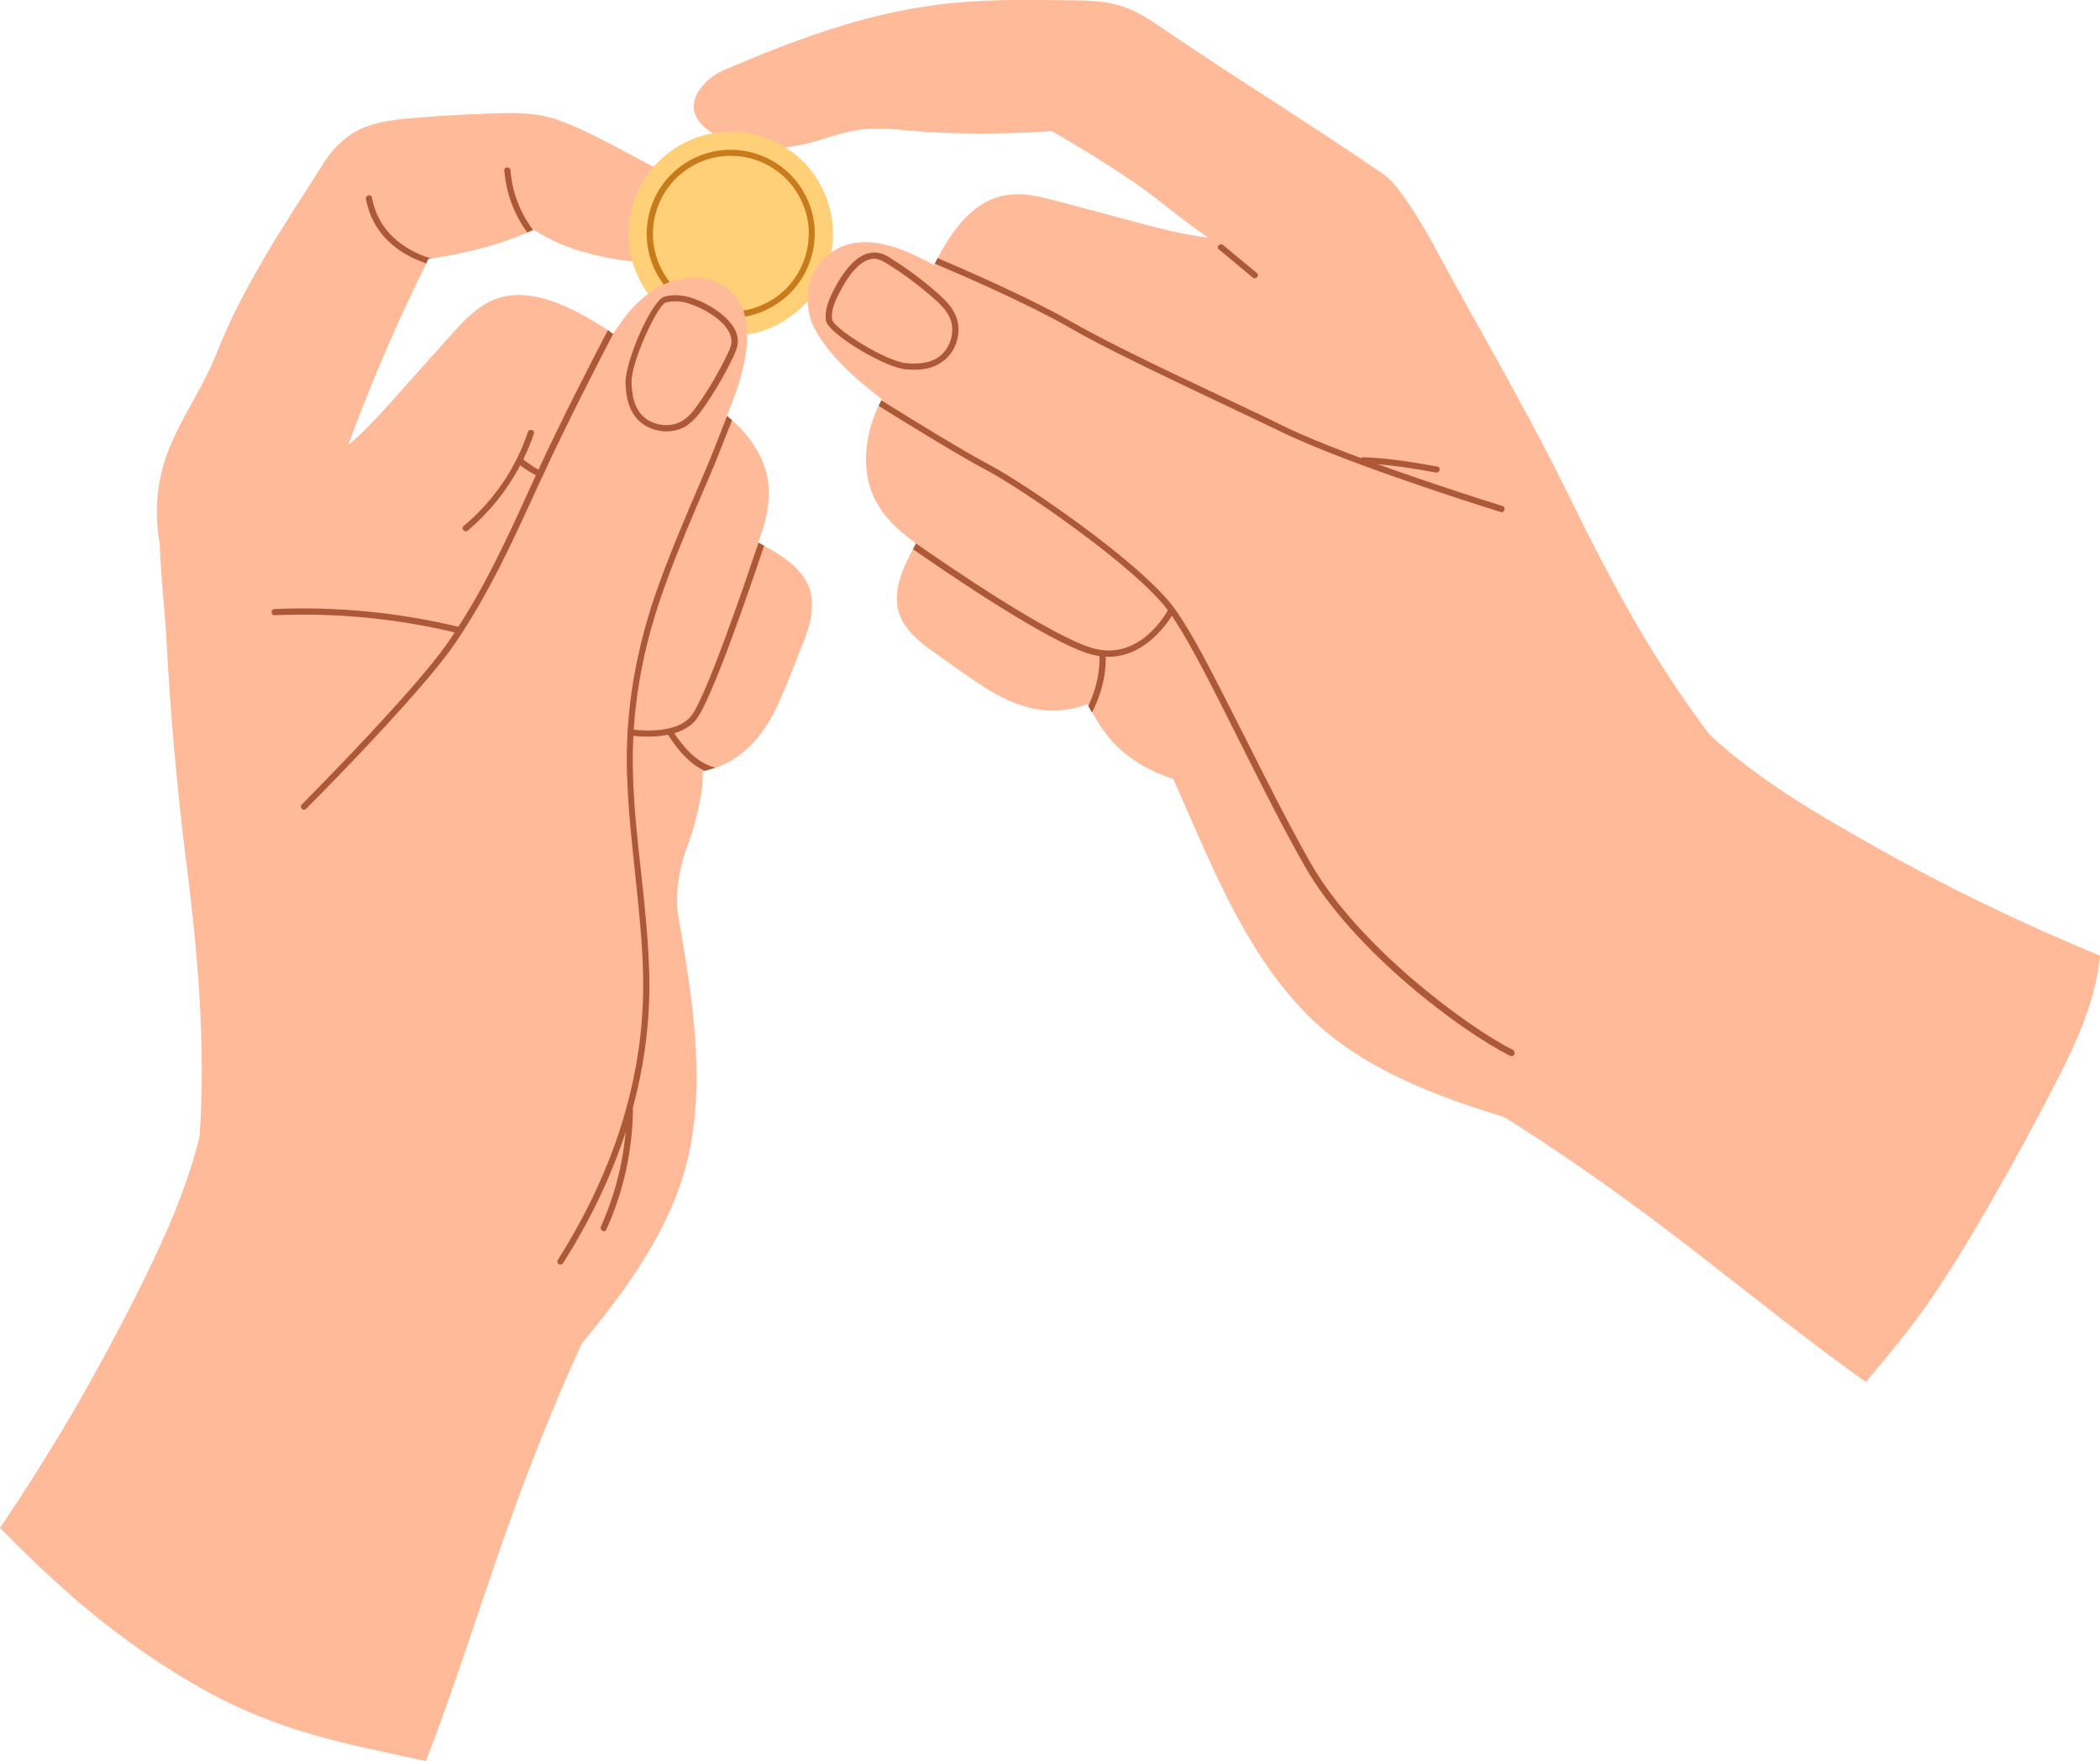 <?xml version="1.0" encoding="utf-8"?>
<!-- Generator: Adobe Illustrator 25.2.1, SVG Export Plug-In . SVG Version: 6.00 Build 0)  -->
<svg version="1.1" id="Layer_1" xmlns="http://www.w3.org/2000/svg" xmlns:xlink="http://www.w3.org/1999/xlink" x="0px" y="0px"
	 viewBox="0 0 101.52 85.16" style="enable-background:new 0 0 101.52 85.16;" xml:space="preserve">
<style type="text/css">
	.st0{fill:#FFBB99;}
	.st1{fill:#AD5937;}
	.st2{fill:#FFD078;}
	.st3{fill:#C97A1A;}
</style>
<g>
	<g>
		<g>
			<path class="st0" d="M4.06,77.69c1.86,1.56,3.86,2.96,5.99,4.13c2.35,1.29,4.81,2.08,7.42,2.66c1.04,0.23,2.08,0.46,3.12,0.68
				c2.57-6.66,3.89-12.32,7.77-20.7c0.3-0.65,0.6-1.42,0.54-2.15c-0.05-0.62-0.43-0.99-0.9-1.35c-1.51-1.2-1.79-3.1-2.3-4.87
				c-0.45-1.57-0.75-3.43-1.77-4.74c-0.81-1.04-2.04-1.64-3.29-1.98c-1.96-0.53-4.03-0.57-6.03-0.23c-0.75,0.13-1.49,0.32-2.22,0.56
				c-0.37,0.12-0.73,0.25-1.08,0.4c-0.16,0.07-0.33,0.14-0.49,0.21c-0.16,0.07-0.29,0.18-0.45,0.26c-0.13,0.06-0.22,0.06-0.24,0.2
				c-0.01,0.1,0.03,0.2,0.03,0.3c0.05,1.01-0.13,2.08-0.33,3.06c-0.2,1.02-0.49,2.03-0.83,3.01c-0.69,1.98-1.6,3.88-2.55,5.75
				c-0.18,0.35-0.36,0.7-0.54,1.05C4.14,67.37,2.16,70.69,0,73.88C1.3,75.21,2.64,76.49,4.06,77.69z"/>
		</g>
	</g>
	<g>
		<g>
			<path class="st0" d="M33.93,36.69c-0.09-1.01-0.11-2.07-0.34-3.06c-0.22-0.94-0.71-1.82-1.16-2.67c-0.48-0.9-1.04-1.77-1.8-2.47
				c-1.11-1.02-2.49-1.63-3.76-2.42c-1.68-1.84-4.3-2.66-6.69-3.31c-3.17-0.87-7.04-2.1-10.28-0.88c-1.25,0.47-2.01,1.32-2.13,2.67
				c-0.18,2.13,0.17,4.33,0.28,6.43c0.19,3.65,0.52,7.29,0.98,10.92c0.55,4.36,0.91,8.67,0.62,13.07c0,0.01,0,0.02,0,0.02
				c-0.01-0.01,0.21,1.52,0.9,1.56c0.23,0.01,0.45-0.09,0.65-0.17c0.82-0.31,1.5-0.37,2.02,0.48c0.48,0.79,0.56,1.89,0.77,2.77
				c0.26,1.05,0.54,2.1,0.85,3.13c0.55,1.83,1.06,3.88,2.09,5.53c0.77,1.23,2.22,2.47,3.66,2.81c1.58,0.37,2.84-0.81,3.84-1.86
				c1.4-1.47,2.7-3.05,3.98-4.62c2.28-2.79,4.41-5.84,5.02-9.47c0.6-3.56-0.02-7.27-0.64-10.86c-0.17-0.97,0.05-2.35,0.4-3.27
				c0.33-0.86,0.45-1.38,0.59-2.02C33.98,38.04,34.02,37.68,33.93,36.69z"/>
		</g>
	</g>
	<g>
		<g>
			<path class="st0" d="M36.94,26.39c-0.09-0.05-0.18-0.1-0.27-0.15c-0.01,0-0.01-0.01-0.02-0.01c0.55-1.43,0.82-2.89-0.01-4.38
				c-0.34-0.6-0.76-1.11-1.25-1.53c-0.08-0.07-0.16-0.14-0.24-0.2c-0.83-0.66-1.82-1.13-2.84-1.51c-0.78-0.93-1.67-1.77-2.67-2.47
				c-0.08-0.06-0.16-0.12-0.25-0.17c-0.17-0.12-0.35-0.23-0.53-0.34c-1.48-0.89-3.5-1.9-5.2-1.04c-0.82,0.42-1.44,1.14-2.05,1.82
				l-2.35,2.63c-0.72,0.81-1.44,1.62-2.26,2.34c-0.58,0.51-1.16,1.01-1.65,1.59c-0.01-0.04-0.02-0.07-0.02-0.1
				c-0.03-0.19-0.32-0.11-0.29,0.08c0.02,0.11,0.05,0.22,0.08,0.31c-0.06,0.08-0.12,0.17-0.18,0.26c-0.1,0.16,0.15,0.31,0.26,0.15
				c0.03-0.04,0.05-0.08,0.08-0.12c0.34,0.49,0.93,0.8,1.24,1.35c0.56,0.97,0.33,2.42,0.48,3.5c0.27,1.94,1.24,3.81,2.37,5.46
				c0.06,0.08,0.12,0.17,0.18,0.25c0.19,0.27,0.38,0.53,0.58,0.79c1.27,1.65,2.98,3.09,5.07,3.51c1.76,0.35,3.5-0.08,5.1-0.81
				c0.1-0.04,0.19-0.09,0.29-0.13c0.19-0.09,0.37-0.18,0.55-0.28c0.95,0.25,1.94,0.32,2.91,0.1c0,0,0,0,0,0
				c0.12-0.03,0.24-0.06,0.36-0.1c0.05-0.01,0.1-0.03,0.15-0.05c1.51-0.52,2.44-1.73,3.09-3.16c0.35-0.77,0.65-1.57,0.96-2.35
				c0.32-0.8,0.69-1.64,0.64-2.53C39.2,27.76,38.06,27.01,36.94,26.39z"/>
		</g>
	</g>
	<g>
		<g>
			<path class="st1" d="M22.29,30.34c-2.95-0.72-5.98-1.02-9.02-0.89c-0.19,0.01-0.19,0.31,0,0.3c3.02-0.13,6.03,0.17,8.96,0.89
				C22.16,30.54,22.18,30.4,22.29,30.34z"/>
		</g>
	</g>
	<g>
		<g>
			<path class="st0" d="M34.67,10.9c-0.28,1.04-1.34,1.59-2.34,1.73c-1.28,0.17-2.71-0.07-3.95-0.4c-0.92-0.24-1.78-0.61-2.57-1.12
				c-0.01,0.01-0.03,0.01-0.04,0.02h0c-0.09,0.04-0.19,0.08-0.28,0.12c-1.49,0.63-3.06,1.02-4.66,1.25
				c-0.04,0.01-0.08,0.01-0.12,0.02c-0.04,0.07-0.07,0.14-0.1,0.22c-1.67,3.36-3.12,6.82-4.34,10.36c0.31-0.13,0.63-0.26,0.93-0.42
				c0.17-0.09,0.32,0.17,0.15,0.26c-0.4,0.2-0.81,0.38-1.22,0.54c-0.16,0.49-0.33,0.98-0.49,1.48c-0.06,0.18-0.35,0.1-0.29-0.08
				c0.14-0.42,0.28-0.84,0.42-1.26c-0.93,0.34-1.9,0.61-2.87,0.84c-1.65,0.4-3.38,0.67-4.94,1.38c0.04,0.34,0.1,0.69,0.19,1.03
				c0.05,0.19-0.24,0.27-0.29,0.08c-0.43-1.68-0.37-3.44,0.24-5.07c0.63-1.66,1.7-3.1,2.35-4.75c1.3-3.33,3.38-6.39,5.29-9.39
				c0.44-0.68,1.15-1.31,1.92-1.6c0.89-0.34,1.88-0.4,2.82-0.47c1.16-0.1,2.33-0.15,3.49-0.19c1.08-0.04,2.07-0.02,3.09,0.35
				c0.89,0.32,1.74,0.76,2.58,1.2c1.2,0.63,2.38,1.3,3.61,1.87c0.01,0,0.01,0.01,0.01,0.01c0.28,0.16,0.56,0.31,0.83,0.49
				c0.1,0.06,0.19,0.13,0.28,0.21C34.75,9.91,34.8,10.44,34.67,10.9z"/>
		</g>
	</g>
	<g>
		<g>
			<path class="st0" d="M91.96,64.69c1.62-2.03,2.95-4.25,4.25-6.5c1.16-2.02,2.28-4.08,3.33-6.15c0.93-1.82,1.79-3.78,1.98-5.83
				c-3.72-1.53-7.35-3.28-10.86-5.26c-0.34-0.19-0.68-0.39-1.02-0.58c-1.82-1.04-3.62-2.13-5.29-3.41
				c-0.83-0.64-1.62-1.32-2.35-2.06c-0.7-0.72-1.44-1.51-1.95-2.38c-0.05-0.08-0.07-0.2-0.13-0.27c-0.1-0.11-0.17-0.06-0.32-0.04
				c-0.17,0.03-0.34,0-0.51,0.03c-0.18,0.03-0.35,0.06-0.53,0.09c-0.38,0.07-0.75,0.16-1.12,0.26c-0.74,0.2-1.46,0.45-2.16,0.75
				c-1.86,0.8-3.57,1.98-4.92,3.5c-0.86,0.97-1.56,2.15-1.66,3.46c-0.14,1.66,0.64,3.38,1.12,4.94c0.54,1.76,1.36,3.5,0.75,5.33
				c-0.19,0.56-0.31,1.08-0.01,1.62c0.36,0.64,1.03,1.12,1.64,1.5c7.91,4.92,12.12,8.95,18,13.14
				C90.79,66.13,91.38,65.42,91.96,64.69z"/>
		</g>
	</g>
	<g>
		<g>
			<path class="st0" d="M83.85,50.64c-0.04-1.93-0.74-3.93-1.29-5.76c-0.31-1.04-0.65-2.06-1.01-3.09
				c-0.31-0.86-0.84-1.82-0.87-2.74c-0.03-1,0.58-1.32,1.43-1.51c0.22-0.05,0.46-0.08,0.64-0.22c0.55-0.41-0.11-1.82-0.11-1.8
				c0-0.01,0-0.01-0.01-0.02c-2.71-3.57-4.79-7.44-6.75-11.46c-1.69-3.45-3.59-6.78-5.46-10.14c-0.91-1.64-1.75-3.39-2.91-4.86
				c-0.84-1.06-1.94-1.36-3.24-1.06c-2.15,0.49-3.97,1.94-5.56,3.57c-0.91,0.93-1.76,1.91-2.54,2.81c-1.64,1.86-3.38,3.98-3.78,6.44
				c-0.62,1.36-1.44,2.63-1.81,4.09c-0.25,0.99-0.24,2.03-0.15,3.04c0.09,0.95,0.16,1.97,0.49,2.87c0.35,0.96,0.92,1.85,1.39,2.74
				c0.09,0.18,0.19,0.35,0.28,0.53c0.01,0.02,0.02,0.04,0.03,0.06c0.06,0.11,0.12,0.22,0.18,0.32c0.31,0.56,0.67,1.1,1.12,1.56
				c0.78,0.79,1.76,1.32,2.8,1.66c1.7,3.81,3.27,7.96,6.13,11.04c2.5,2.7,5.96,4.08,9.39,5.16c1.94,0.61,3.89,1.21,5.86,1.67
				c1.41,0.33,3.12,0.62,4.23-0.55C83.35,53.92,83.88,52.09,83.85,50.64z"/>
		</g>
	</g>
	<g>
		<g>
			<path class="st0" d="M62.86,21.31c-0.01-0.11-0.02-0.23-0.03-0.34c-0.13-1.27-0.41-2.52-0.94-3.65
				c-0.46-0.98-1.45-2.07-1.51-3.19c-0.04-0.63,0.28-1.21,0.3-1.81c0.04,0.02,0.09,0.03,0.13,0.05c0.18,0.07,0.31-0.19,0.13-0.27
				c-0.1-0.04-0.19-0.08-0.29-0.11c-0.02-0.1-0.05-0.2-0.1-0.31c-0.08-0.17-0.37-0.08-0.29,0.09c0.01,0.03,0.03,0.07,0.04,0.1
				c-0.53-0.16-1.06-0.25-1.61-0.34c-0.21-0.03-0.43-0.06-0.64-0.09c-1.08-0.15-2.12-0.43-3.17-0.71l-3.41-0.91
				c-0.88-0.23-1.79-0.51-2.71-0.4c-1.63,0.19-2.69,1.65-3.43,3.05c-0.05,0.09-0.1,0.18-0.14,0.27c-0.07,0.14-0.14,0.28-0.2,0.41
				c-0.67,1.38-1.08,2.86-1.25,4.38c-0.43,0.58-0.82,1.19-1.14,1.82c-0.04,0.09-0.09,0.18-0.13,0.27c-0.43,0.93-0.67,1.92-0.59,2.99
				c0.12,1.6,1.04,2.65,2.2,3.51c0.03,0.02,0.06,0.05,0.1,0.07c0.03,0.03,0.07,0.05,0.1,0.08c-0.05,0.09-0.1,0.18-0.14,0.27
				c-0.6,1.14-1.15,2.4-0.48,3.55c0.45,0.76,1.22,1.26,1.93,1.76c0.69,0.49,1.38,0.99,2.09,1.44c1.37,0.86,2.86,1.36,4.47,0.9
				c0.15-0.04,0.29-0.09,0.43-0.15c0.03-0.01,0.05-0.02,0.07-0.03c0.14-0.05,0.27-0.11,0.4-0.18c0.69-0.35,1.3-0.85,1.82-1.43
				c1-0.1,2.01-0.28,2.96-0.62c0.1-0.03,0.19-0.07,0.29-0.1c0.88-0.35,1.7-0.84,2.39-1.52c1.52-1.49,2.16-3.64,2.31-5.71
				C62.92,23.45,62.94,22.37,62.86,21.31z"/>
		</g>
	</g>
	<g>
		<g>
			<path class="st0" d="M66.7,8.3c-3.45-2.36-6.96-4.52-10.41-6.87c-0.67-0.46-1.36-0.92-2.15-1.16c-0.87-0.27-1.8-0.24-2.7-0.26
				c-1.99-0.03-4.01-0.04-5.98,0.2c-3.73,0.46-7.04,1.72-10.47,3.18c-0.67,0.28-1.51,1.05-1.45,1.84c0.03,0.41,0.3,0.76,0.62,1.01
				c1.17,0.91,3.05,1.05,4.45,0.79c0.94-0.18,1.83-0.57,2.77-0.73c1.17-0.19,2.38,0.02,3.56,0.09c1.97,0.11,3.94,0.08,5.91-0.05
				c1.34,0.77,2.65,1.58,3.93,2.45c1.69,1.14,3.25,2.69,5.11,3.54c1.28,0.59,3,0.77,4.17-0.18c0.29-0.24,0.36-0.48,0.56-0.79
				c0.27-0.41,0.77-0.65,1.1-1c0.43-0.46,0.72-0.99,0.75-1.61c0.01,0,0.01,0.01,0.02,0.01C66.64,8.87,66.86,8.41,66.7,8.3z"/>
		</g>
	</g>
	<g>
		<g>
			<g>
				<g>
					<path class="st2" d="M38.46,15.12c-0.04,0.03-0.09,0.07-0.13,0.1c-0.24,0.18-0.5,0.35-0.77,0.49c-1.3,0.66-2.76,0.68-4.02,0.19
						c-1.1-0.42-2.04-1.24-2.62-2.37c-0.25-0.49-0.41-1-0.48-1.52c-0.07-0.45-0.07-0.91-0.01-1.36c0.21-1.56,1.16-2.99,2.67-3.75
						c0.75-0.38,1.54-0.55,2.32-0.53c0.33,0,0.66,0.04,0.99,0.12c0.96,0.22,1.86,0.72,2.55,1.46c0.31,0.33,0.57,0.71,0.78,1.13
						C40.8,11.18,40.22,13.69,38.46,15.12z"/>
				</g>
			</g>
		</g>
		<g>
			<g>
				<g>
					<path class="st3" d="M35.33,15.37c-1.49,0-2.92-0.82-3.63-2.23c-1.01-2-0.21-4.45,1.79-5.46l0,0c2-1.01,4.45-0.21,5.46,1.79
						c0.49,0.97,0.57,2.07,0.23,3.1c-0.34,1.03-1.06,1.87-2.03,2.36C36.58,15.23,35.95,15.37,35.33,15.37z M33.63,7.94
						c-1.85,0.94-2.6,3.21-1.66,5.06c0.94,1.85,3.21,2.6,5.06,1.66c0.9-0.45,1.56-1.23,1.88-2.19c0.31-0.96,0.24-1.98-0.22-2.87
						C37.75,7.75,35.48,7,33.63,7.94L33.63,7.94z"/>
				</g>
			</g>
		</g>
	</g>
	<g>
		<g>
			<path class="st0" d="M34.67,13.66c-1.81-0.75-3.56,0.4-4.58,1.83c-0.92,1.29-1.85,2.63-2.6,4.03c-0.9,1.69-0.77,2.73-1.67,4.42
				c0.09-0.79,0.21-1.58,0.29-2.37c0.02-0.19-0.28-0.19-0.3,0c-0.2,1.8-0.58,3.67-0.49,5.48c0.05,1.16,0.36,2.43,1.55,2.88
				c2.86,1.08,4.56-2.49,5.6-4.44c0.87-1.62,1.74-3.26,2.48-4.95c0.59-1.36,1.18-2.88,1.17-4.38C36.11,15.09,35.7,14.09,34.67,13.66
				z"/>
		</g>
	</g>
	<g>
		<g>
			<path class="st0" d="M39.37,15.87c0.7,1.33,1.94,2.39,3.1,3.31c1.45,1.14,2.99,2.17,4.52,3.19c1.84,1.22,5.03,3.57,7.04,1.27
				c0.84-0.96,0.51-2.23,0.01-3.27c-0.79-1.64-2-3.11-3.03-4.6c-0.11-0.16-0.37-0.02-0.26,0.14c0.45,0.65,0.92,1.3,1.38,1.95
				c-1.59-1.07-1.97-2.04-3.56-3.11c-1.32-0.88-2.77-1.63-4.19-2.33c-1.58-0.78-3.49-1.21-4.73,0.3
				C38.93,13.59,38.88,14.92,39.37,15.87z"/>
		</g>
	</g>
	<g>
		<g>
			<g>
				<g>
					<path class="st1" d="M32.21,20.86c-0.58,0-1.17-0.26-1.52-0.74c-0.29-0.39-0.43-0.91-0.45-1.58c-0.03-1.09,1.28-4.03,1.87-4.19
						c0.45-0.13,0.94-0.09,1.46,0.1c0.74,0.27,2.12,1.05,2.1,2.08v0c-0.01,0.25-0.1,0.46-0.2,0.68c-0.4,0.85-0.88,1.67-1.41,2.44
						c-0.23,0.33-0.51,0.7-0.89,0.95C32.88,20.78,32.54,20.86,32.21,20.86z M32.65,14.57c-0.16,0-0.32,0.02-0.47,0.06
						c-0.37,0.1-1.68,2.84-1.65,3.89c0.02,0.61,0.14,1.08,0.39,1.42c0.45,0.62,1.42,0.81,2.08,0.4c0.34-0.21,0.59-0.56,0.8-0.86
						c0.53-0.76,0.99-1.57,1.39-2.4c0.09-0.19,0.17-0.38,0.17-0.56c0.02-0.8-1.13-1.51-1.91-1.79
						C33.18,14.62,32.91,14.57,32.65,14.57z"/>
				</g>
			</g>
		</g>
	</g>
	<g>
		<g>
			<g>
				<g>
					<path class="st1" d="M44.19,17.88c-0.13,0-0.27-0.01-0.41-0.02c-1.06-0.1-3.75-1.75-3.85-2.35c-0.08-0.52,0.14-1.02,0.35-1.44
						c0.68-1.33,1.4-1.95,2.15-1.85h0c0.24,0.03,0.45,0.15,0.65,0.28c0.8,0.5,1.56,1.07,2.26,1.69c0.3,0.27,0.64,0.59,0.83,1
						c0.4,0.85,0.05,1.95-0.77,2.4C45.08,17.79,44.68,17.88,44.19,17.88z M42.27,12.51c-0.71,0-1.32,0.91-1.72,1.7
						c-0.19,0.38-0.39,0.82-0.32,1.25c0.06,0.39,2.52,2,3.58,2.1c0.61,0.06,1.09-0.02,1.45-0.22c0.67-0.38,0.97-1.32,0.64-2.01
						c-0.17-0.36-0.48-0.65-0.76-0.9c-0.69-0.61-1.44-1.17-2.22-1.66c-0.18-0.11-0.35-0.21-0.54-0.24
						C42.35,12.51,42.31,12.51,42.27,12.51z"/>
				</g>
			</g>
		</g>
	</g>
	<g>
		<g>
			<path class="st1" d="M29.64,16.15c-0.52,1-2.32,4.48-3.42,6.9l-0.19,0.4c-1.32,2.9-2.37,5.18-3.98,7.59
				c-0.54,0.8-1.47,1.91-2.49,3.05c-2.16,2.42-4.72,4.98-4.76,5.02c-0.03,0.03-0.07,0.04-0.11,0.04c-0.04,0-0.07-0.01-0.1-0.04
				c-0.06-0.06-0.06-0.15,0-0.21c0.04-0.04,2.63-2.64,4.79-5.06c0.99-1.11,1.89-2.19,2.41-2.97c1.61-2.39,2.65-4.67,3.96-7.55
				l0.19-0.41c1.12-2.46,2.95-6,3.45-6.95C29.47,16.03,29.56,16.09,29.64,16.15z"/>
		</g>
	</g>
	<g>
		<g>
			<path class="st1" d="M20.83,12.5c-0.04,0.01-0.08,0.01-0.12,0.02c-0.04,0.07-0.07,0.14-0.1,0.22c-1.43-0.49-2.61-1.46-2.92-3.11
				c-0.04-0.19,0.25-0.27,0.29-0.08C18.27,11.14,19.44,12.06,20.83,12.5z"/>
		</g>
	</g>
	<g>
		<g>
			<path class="st1" d="M25.77,11.12c-0.09,0.04-0.19,0.08-0.28,0.12c-0.62-0.84-1.02-1.87-1.11-3c-0.02-0.19,0.28-0.19,0.3,0
				C24.76,9.32,25.16,10.31,25.77,11.12z"/>
		</g>
	</g>
	<g>
		<g>
			<path class="st1" d="M35.39,20.32c-0.39,0.98-0.76,1.96-1.17,2.9c-0.72,1.69-1.48,3.44-2.11,5.2c-1.1,3.06-1.6,6.01-1.51,9.02
				c0.04,1.58,0.22,3.18,0.39,4.73c0.18,1.64,0.36,3.34,0.4,5.03c0.09,4.7-1.31,9.37-4.17,13.88c-0.03,0.04-0.07,0.07-0.13,0.07
				c-0.03,0-0.05-0.01-0.08-0.02c-0.07-0.04-0.09-0.14-0.04-0.21c2.82-4.46,4.21-9.08,4.12-13.71c-0.03-1.67-0.22-3.36-0.39-5
				c-0.16-1.51-0.33-3.07-0.38-4.63c0-0.04-0.01-0.08-0.01-0.13c-0.09-3.05,0.41-6.04,1.52-9.13c0.64-1.77,1.39-3.52,2.12-5.22
				c0.42-0.98,0.81-1.98,1.2-2.99C35.23,20.19,35.31,20.25,35.39,20.32z"/>
		</g>
	</g>
	<g>
		<g>
			<path class="st1" d="M25.52,20.89c-0.6,1.79-1.66,3.33-3.11,4.55c-0.15,0.12,0.07,0.34,0.21,0.21c1.05-0.89,1.9-1.95,2.53-3.15
				c0.12,0.11,0.64,0.44,0.8,0.5c0.18,0.07,0.26-0.22,0.08-0.29c-0.14-0.06-0.63-0.39-0.73-0.5c0.19-0.4,0.37-0.81,0.51-1.24
				C25.87,20.78,25.58,20.71,25.52,20.89z"/>
		</g>
	</g>
	<g>
		<g>
			<path class="st1" d="M36.94,26.39c-0.53,1.59-2.54,7.54-3.32,8.45c-0.56,0.65-1.57,0.78-2.3,0.78c-0.47,0-0.83-0.05-0.86-0.06
				c-0.08-0.01-0.14-0.09-0.12-0.17c0.01-0.08,0.09-0.14,0.17-0.12c0.02,0,2.08,0.33,2.88-0.62c0.74-0.87,2.78-6.92,3.28-8.41
				C36.76,26.29,36.85,26.34,36.94,26.39z"/>
		</g>
	</g>
	<g>
		<g>
			<path class="st1" d="M34.57,37.12c-0.05,0.02-0.1,0.04-0.15,0.05c-0.12,0.04-0.24,0.07-0.36,0.1c0,0,0,0,0,0
				c-0.75-0.34-1.31-1.04-1.75-1.71c-0.11-0.16,0.16-0.3,0.26-0.14C33.07,36.17,33.68,36.88,34.57,37.12z"/>
		</g>
	</g>
	<g>
		<g>
			<path class="st1" d="M30.3,53.67c-0.03,1.96-0.45,3.85-1.25,5.64c-0.08,0.17,0.18,0.33,0.26,0.15c0.83-1.83,1.26-3.78,1.29-5.79
				C30.6,53.48,30.3,53.48,30.3,53.67z"/>
		</g>
	</g>
	<g>
		<g>
			<path class="st1" d="M72.73,24.66c-0.02,0.07-0.08,0.11-0.14,0.11c-0.01,0-0.03,0-0.04-0.01c-0.07-0.02-6.13-1.9-9.68-3.45
				c-0.34-0.15-0.65-0.29-0.94-0.43c-0.93-0.45-1.96-0.94-3.02-1.44c-2.69-1.28-5.48-2.6-7.25-3.62c-1.91-1.1-5.14-2.51-6.47-3.07
				c0.04-0.09,0.09-0.18,0.14-0.27c1.34,0.57,4.56,1.98,6.47,3.08c1.76,1.01,4.54,2.33,7.23,3.6c1.06,0.5,2.1,0.99,3.03,1.45
				c0.24,0.12,0.5,0.24,0.78,0.36c3.51,1.55,9.73,3.48,9.8,3.5C72.71,24.49,72.75,24.58,72.73,24.66z"/>
		</g>
	</g>
	<g>
		<g>
			<path class="st1" d="M73.21,50.99c-0.03,0.05-0.08,0.08-0.13,0.08c-0.02,0-0.04-0.01-0.07-0.01c-2.3-1.15-7.58-5.03-9.95-9.2
				c-1.02-1.79-2.07-3.89-3.09-5.92c-0.75-1.49-1.47-2.94-2.12-4.14c-0.49-0.91-0.95-1.68-1.33-2.21c-1.58-2.18-7.22-6.01-8.82-6.85
				c-1.3-0.68-4.1-2.41-5.22-3.11c0.04-0.09,0.08-0.18,0.13-0.27c1.1,0.69,3.93,2.44,5.23,3.12c1.61,0.84,7.32,4.72,8.93,6.93
				c0.4,0.55,0.87,1.34,1.38,2.28c0.64,1.2,1.36,2.63,2.11,4.11c1.02,2.03,2.07,4.12,3.08,5.9c2.3,4.06,7.62,7.98,9.82,9.08
				C73.21,50.83,73.24,50.92,73.21,50.99z"/>
		</g>
	</g>
	<g>
		<g>
			<path class="st1" d="M56.77,29.58c-0.01,0.02-1.15,2.18-3.18,2.18c-0.27,0-0.55-0.04-0.86-0.12c-2.05-0.59-6.85-3.87-8.59-5.08
				c0.04-0.09,0.09-0.18,0.14-0.27c-0.04-0.02-0.07-0.05-0.1-0.08c1.59,1.11,6.61,4.55,8.64,5.13c2.32,0.67,3.63-1.8,3.68-1.91
				c0.04-0.07,0.13-0.1,0.2-0.06C56.77,29.41,56.8,29.5,56.77,29.58z"/>
		</g>
	</g>
	<g>
		<g>
			<path class="st1" d="M53.06,33.86c-0.08,0.2-0.17,0.4-0.27,0.6c-0.06-0.11-0.12-0.22-0.18-0.32c0.02-0.03,0.03-0.06,0.04-0.09
				c0.36-0.78,0.54-1.63,0.5-2.44c-0.01-0.19,0.29-0.19,0.3,0C53.49,32.34,53.35,33.12,53.06,33.86z"/>
		</g>
	</g>
	<g>
		<g>
			<path class="st1" d="M69.49,22.56c-1.19-0.21-2.37-0.41-3.57-0.45c-0.19-0.01-0.19,0.29,0,0.3c1.18,0.04,2.34,0.23,3.49,0.44
				C69.6,22.89,69.68,22.6,69.49,22.56z"/>
		</g>
	</g>
	<g>
		<g>
			<path class="st1" d="M60.77,13.21c-0.55-0.45-1.1-0.91-1.64-1.36c-0.15-0.12-0.36,0.09-0.21,0.21c0.55,0.45,1.1,0.91,1.64,1.36
				C60.7,13.54,60.91,13.33,60.77,13.21z"/>
		</g>
	</g>
</g>
</svg>
